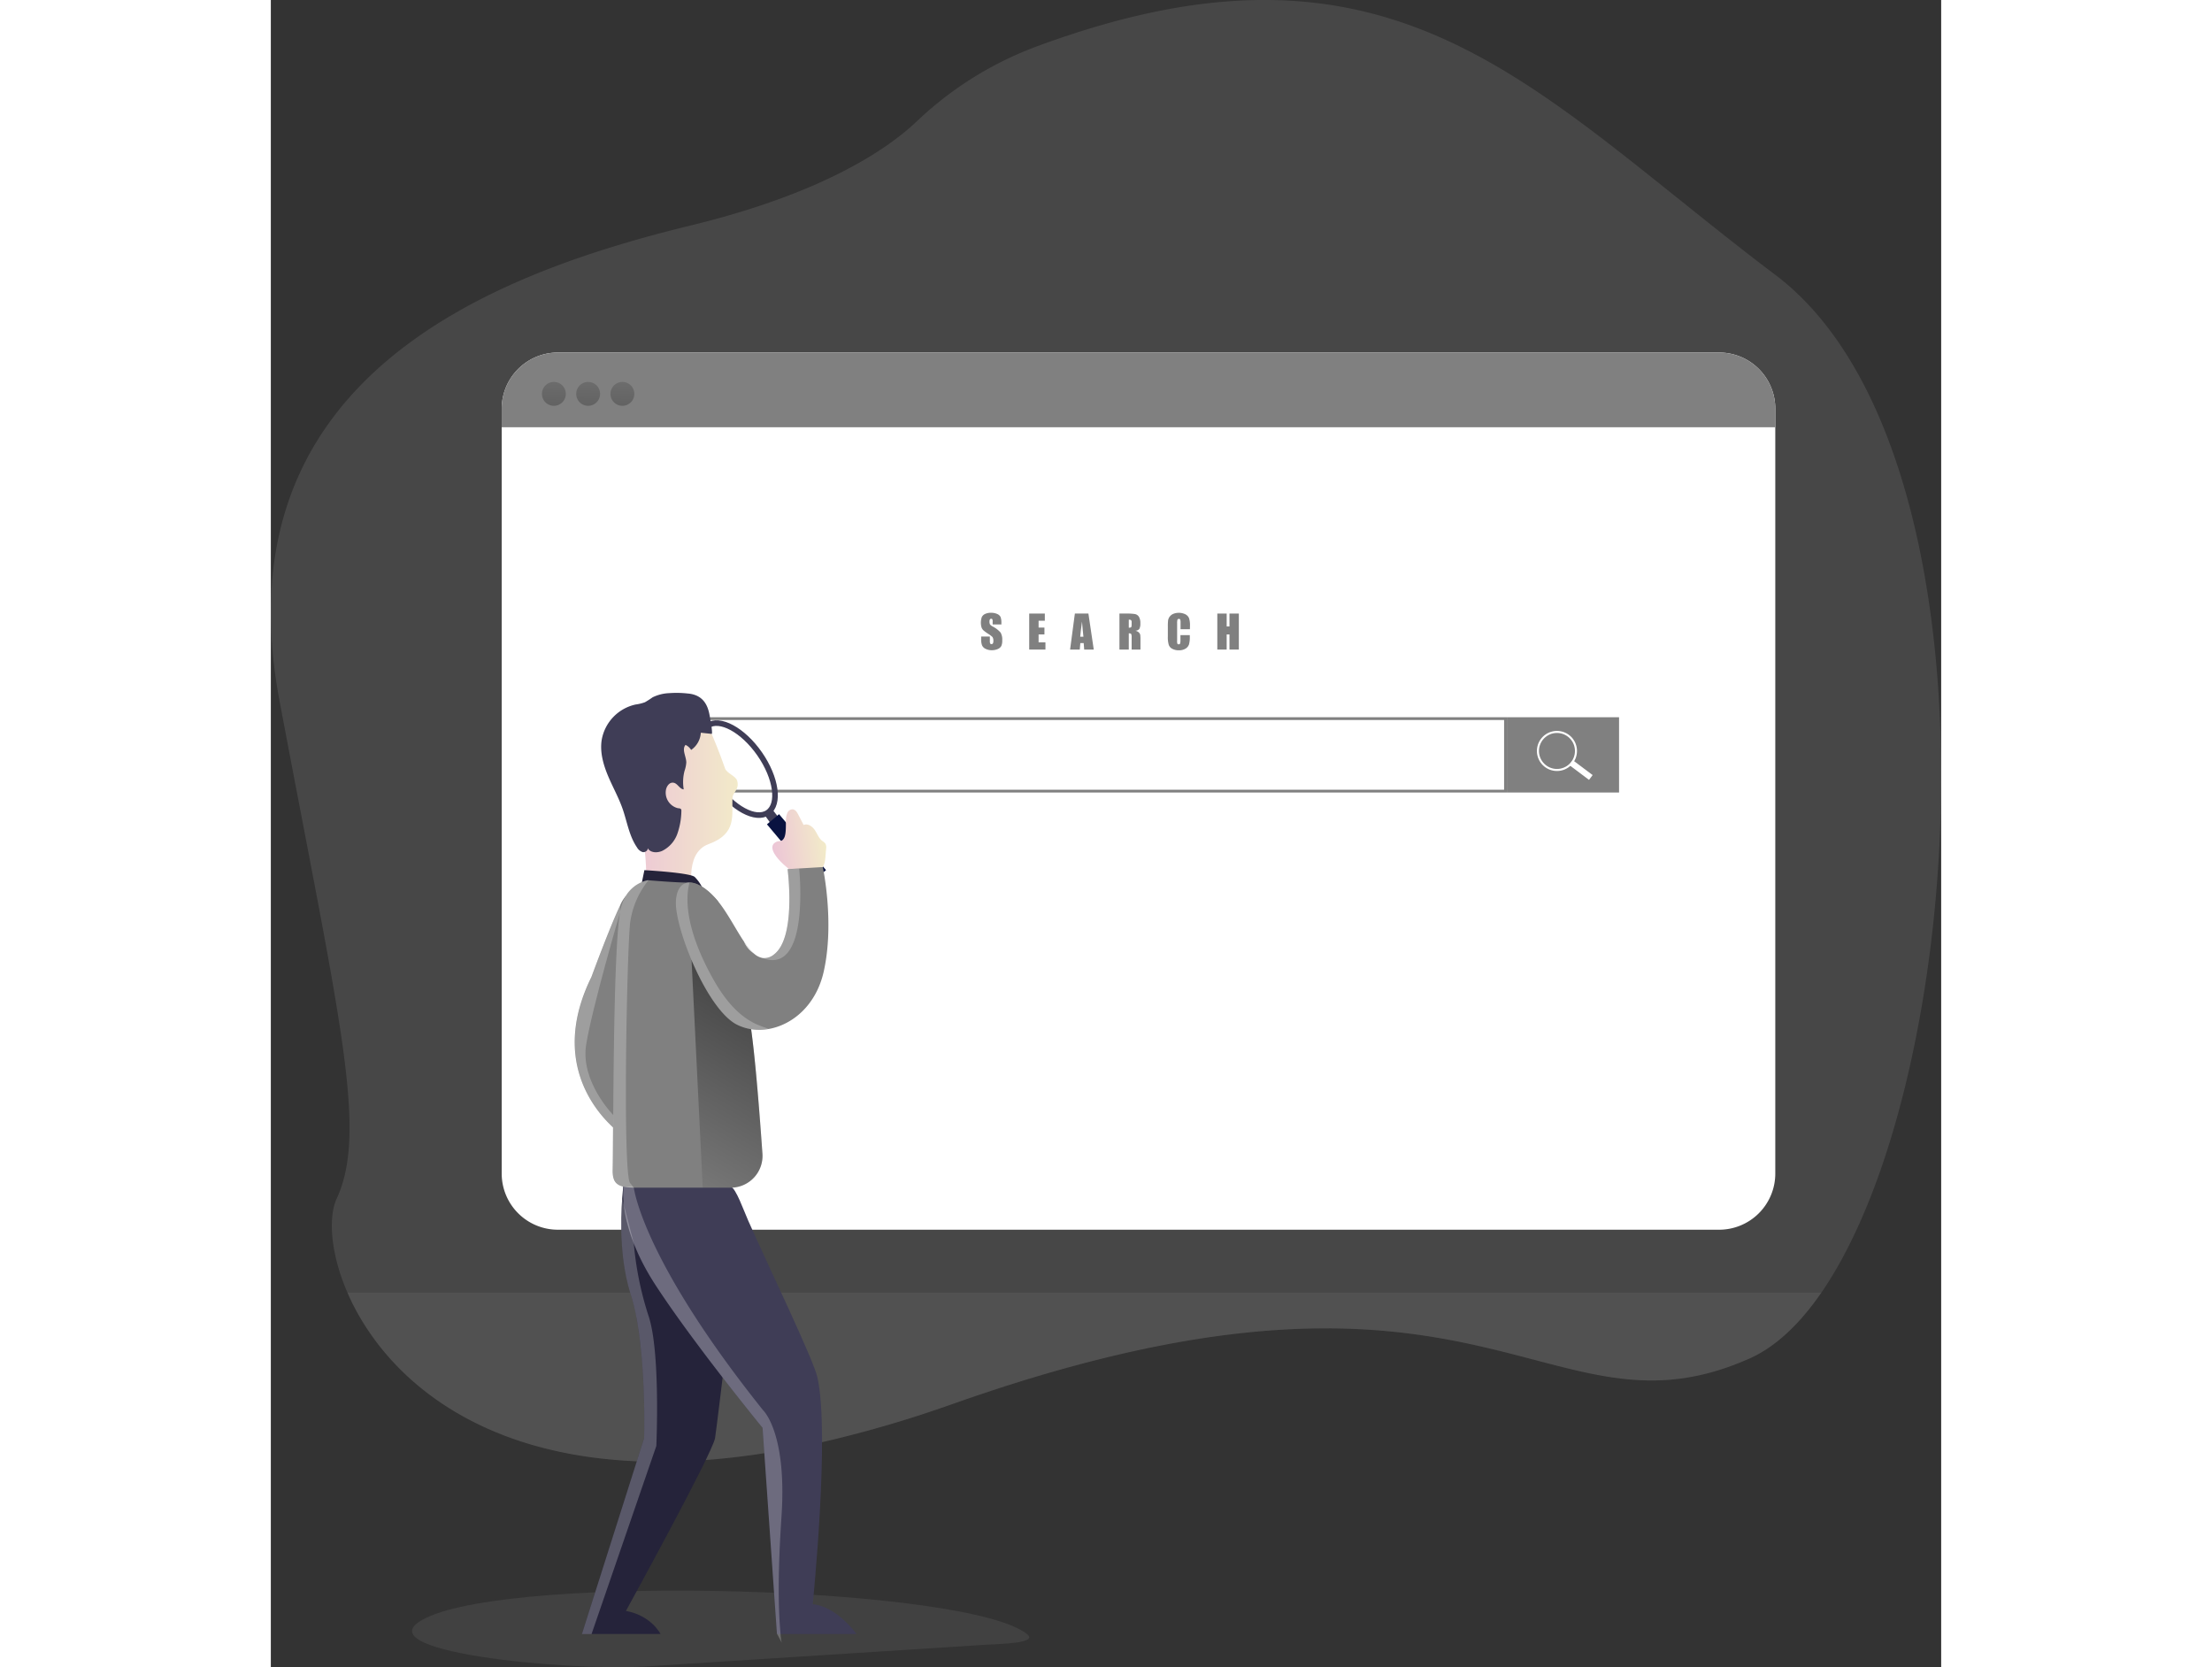 <svg id="Layer_1" data-name="Layer 1" xmlns="http://www.w3.org/2000/svg" xmlns:xlink="http://www.w3.org/1999/xlink" width="406" height="306" viewBox="0 0 597.03 595.9" class="illustration styles_illustrationTablet__1DWOa"><rect x="0" y="0" width="597.03" height="595.9" fill="#333333" stroke="none"/><defs><linearGradient id="linear-gradient" x1="101.66" y1="478.77" x2="99.41" y2="381.91" gradientTransform="matrix(1, 0, 0, -1, 0.01, 598)" gradientUnits="userSpaceOnUse"><stop offset="0" stop-opacity="0"></stop><stop offset="0.91" stop-opacity="0.8"></stop><stop offset="1"></stop></linearGradient><linearGradient id="linear-gradient-2" x1="113.9" y1="478.49" x2="111.65" y2="381.63" xlink:href="#linear-gradient"></linearGradient><linearGradient id="linear-gradient-3" x1="126.14" y1="478.2" x2="123.89" y2="381.35" xlink:href="#linear-gradient"></linearGradient><linearGradient id="linear-gradient-4" x1="231.92" y1="461.64" x2="272.9" y2="461.64" gradientTransform="translate(-106.02 -172.55)" gradientUnits="userSpaceOnUse"><stop offset="0" stop-color="#ecc4d7"></stop><stop offset="0.42" stop-color="#efd4d1"></stop><stop offset="1" stop-color="#f2eac9"></stop></linearGradient><linearGradient id="linear-gradient-5" x1="135.15" y1="169.68" x2="214.55" y2="308.2" xlink:href="#linear-gradient"></linearGradient><linearGradient id="linear-gradient-6" x1="428.12" y1="331.96" x2="447.3" y2="331.96" gradientTransform="translate(-289.11 29.28) rotate(-7.48)" xlink:href="#linear-gradient-4"></linearGradient></defs><title>web_searching</title><path d="M55.43,578.29c-24.94,12.07,51,19.11,78.61,17.34l121.22-7.74c5.24-.33,19.15-.48,15.07-3.8C249.45,567.09,88.34,562.35,55.43,578.29Z" transform="translate(0 0)" fill="#808080" opacity="0.18" style="isolation: isolate;"></path><path d="M554.22,462c-7.75,11.24-16.35,19.4-25.65,23.54-73.32,32.61-94.71-51-284.86,16.27a417.88,417.88,0,0,1-45.07,13.28C90.74,539.94,42.51,496.93,27.38,462c-6.15-14.18-6.85-27-3.87-33.49,11.26-24.4,1-64.18-20.43-178.18S76.4,98.5,150.08,80.59c47.22-11.47,70.22-27.23,80.65-37.07a125.59,125.59,0,0,1,42.11-26.58c106-39.55,157.48-4,220.66,46.42,13.95,11.09,28.48,23,44.23,34.86C620.44,160.63,607.63,384.52,554.22,462Z" transform="translate(0 0)" fill="#808080" opacity="0.27" style="isolation: isolate;"></path><path d="M554.22,462c-7.75,11.24-16.35,19.4-25.65,23.54-73.32,32.61-94.71-51-284.86,16.27C103.82,551.24,44.48,501.45,27.38,462Z" transform="translate(0 0)" fill="#808080" opacity="0.18" style="isolation: isolate;"></path><path d="M537.74,146.08V419.45a20.08,20.08,0,0,1-20.08,20.08h-415a20.08,20.08,0,0,1-20.14-20V146.08A20.09,20.09,0,0,1,102.6,126H517.65a20.08,20.08,0,0,1,20.09,20.07h0Z" transform="translate(0 0)" fill="#fff"></path><path d="M158.78,514c-.83,5.35-31.86,61.78-31.86,61.78,9.07,1.64,12.37,8.24,12.37,8.24h-28.1l22.23-70s1-33.46-4.83-51.59c-3.84-12.09-3.61-26.1-3-34.1.29-4,.66-6.48.66-6.48l41.47,18.74S159.61,508.67,158.78,514Z" transform="translate(0 0)" fill="#25233a"></path><path d="M209.35,584.05H180.88v-.15l-5.14-73.58S151.68,481,137.68,459.61s-11.6-35.52-11.6-35.52h38.3c1.94.78,4.56,8.38,6.25,12.19,7.13,16.16,23.31,49.59,24.73,56,4.55,20.25-1.67,81.11-1.67,81.11C202.35,574.16,209.35,584.05,209.35,584.05Z" transform="translate(0 0)" fill="#3f3d56"></path><path d="M441.81,283.26H137.55V256.35H441.81Zm-303.26-1H440.81V257.35H138.55Z" transform="translate(0 0)" fill="#808080"></path><rect x="441.8" y="256.36" width="40.1" height="26.9" fill="#808080"></rect><circle cx="459.7" cy="268.41" r="6.8" fill="none" stroke="#fff" stroke-miterlimit="10" stroke-width="0.73"></circle><rect x="467.19" y="270.8" width="2.15" height="8.86" transform="translate(-32.95 484.53) rotate(-53.11)" fill="#fff"></rect><path d="M537.74,146.08v6.62H82.51v-6.62A20.09,20.09,0,0,1,102.6,126H517.65a20.08,20.08,0,0,1,20.09,20.07h0Z" transform="translate(0 0)" fill="#808080"></path><path d="M105.43,140.78a4.26,4.26,0,1,1-4.26-4.26h0a4.25,4.25,0,0,1,4.26,4.24h0Z" transform="translate(0 0)" fill="url(#linear-gradient)"></path><path d="M117.68,140.78a4.26,4.26,0,1,1-4.26-4.26h0a4.25,4.25,0,0,1,4.26,4.24h0Z" transform="translate(0 0)" fill="url(#linear-gradient-2)"></path><path d="M129.92,140.78a4.26,4.26,0,1,1-4.26-4.26h0a4.25,4.25,0,0,1,4.26,4.24h0Z" transform="translate(0 0)" fill="url(#linear-gradient-3)"></path><path d="M135.19,389.16l-9.32,16.69a31.26,31.26,0,0,1-3.52-2.87c-7.25-6.67-22-24.92-7.76-53.79,0,0,6.55-17.85,10.23-25.49a11.46,11.46,0,0,1,2-3.34C129,318.85,135.19,389.16,135.19,389.16Z" transform="translate(0 0)" fill="#808080"></path><ellipse cx="166.88" cy="274.9" rx="9.54" ry="18.9" transform="translate(-127.11 144.56) rotate(-34.83)" fill="none" stroke="#3f3d56" stroke-miterlimit="10" stroke-width="2"></ellipse><polygon points="176.5 291.32 182.24 299.26 185.26 297 179.45 289.56 176.5 291.32" fill="#3f3d56"></polygon><rect x="185.06" y="289.75" width="5.65" height="26.12" transform="translate(-150.74 191.8) rotate(-40.03)" fill="#091240"></rect><path d="M157.56,262.31s2.61,6,4.81,12.39c.58,1.65,3.83,2.7,4.3,4.31.92,3.18-1.52,4.18-1.64,6-.41,6.18,1.85,12.91-8.55,16.69-9.22,3.35-5.5,18.4-5.5,18.4s-11.81,5.22-17-1.37c0,0,1.93-19.78-6.31-36.81S141.76,246.1,157.56,262.31Z" transform="translate(0 0)" fill="url(#linear-gradient-4)"></path><path d="M132.52,315.89l1-4.88s16.35.9,18,2.44a14.87,14.87,0,0,1,2.75,3.88Z" transform="translate(0 0)" fill="#25233a"></path><path d="M164.38,424.5h-34.7c-5.4-.17-7.64-1.14-7.5-6.47.26-9.73,0-76.87,2.61-92,1.59-9.31,8.42-11.11,9.93-11.4H135s10.34.89,14.63.83c4.57-.07,10.16,6.63,10.16,6.63s3.56,13.79,6.74,25.52c1.55,5.74,3,11,3.92,13.89,1.92,6.13,4.11,34.38,5.27,50.91a11.36,11.36,0,0,1-10.58,12.07h0Z" transform="translate(0 0)" fill="#808080"></path><path d="M164.38,424.5h-10l-4-81.38,16.15,4.44c1.55,5.74,3,11,3.92,13.89,1.92,6.13,4.11,34.38,5.27,50.91a11.34,11.34,0,0,1-10.51,12.11h0Z" transform="translate(0 0)" fill="url(#linear-gradient-5)"></path><path d="M157.56,262.31l-3.87-.42a8,8,0,0,1-3.46,6.15,4.83,4.83,0,0,0-2-1.8c-1.42,1.65.24,4.1.27,6.26a11.45,11.45,0,0,1-.62,3,15.67,15.67,0,0,0-.3,6.64c-1.46-.11-2.15-2.07-3.57-2.36s-2.37,1-2.72,2.23a5.72,5.72,0,0,0,4.25,6.87h.2c.33.05.72.1.9.38a1.09,1.09,0,0,1,.1.64,25.62,25.62,0,0,1-1.46,8.18,10.85,10.85,0,0,1-5.43,6.06c-1.75.77-4.2.71-5.16-1,.15.89-.93,1.6-1.82,1.41a3.61,3.61,0,0,1-2-1.68c-2.8-4.08-3.52-9.17-5.16-13.84-1.43-4.08-3.59-7.87-5.25-11.87s-2.86-8.35-2.21-12.62a15.72,15.72,0,0,1,12.12-12.73,15.56,15.56,0,0,0,3.36-.82,32.26,32.26,0,0,0,2.72-1.75,14.89,14.89,0,0,1,6-1.5,35.4,35.4,0,0,1,6.51.13c8,.61,7.69,8.23,8.27,9.87C157.27,258.16,158,262.36,157.56,262.31Z" transform="translate(0 0)" fill="#3f3d56"></path><path d="M184.14,292.63a6.1,6.1,0,0,1,.55-2.22,2,2,0,0,1,1.85-1.14c1,.11,1.56,1.07,2,1.93.64,1.22,1.27,2.44,1.9,3.67,1.45-.67,3.1.49,4,1.82s1.41,2.94,2.68,3.89a4.52,4.52,0,0,1,1.06.89,2.88,2.88,0,0,1,.29,1.91l-.21,2.58c-.13,1.68-.34,3.53-1.56,4.71a7.2,7.2,0,0,1-4,1.5,11.79,11.79,0,0,1-3.84.15,10.94,10.94,0,0,1-4.7-2.59c-1.93-1.56-7.2-6.66-3.75-8.69,1.34-.79,2.07.12,3-1.44S184,294.38,184.14,292.63Z" transform="translate(0 0)" fill="url(#linear-gradient-6)"></path><path d="M197.61,347.32c-2.72,12-11.18,19-19.71,20.47a17.91,17.91,0,0,1-11.36-1.59c-10.8-5.58-22.33-34.92-21.75-44.2.28-4.44,2.18-6.51,4.82-6.56,2.88-.07,6.65,2.28,10.16,6.6s6.4,10.13,9.32,14.46a21.35,21.35,0,0,0,3.66,4.38,6.33,6.33,0,0,0,3,1.53,5.38,5.38,0,0,0,4.17-1.33c8-6.19,4.78-30.43,4.78-30.43l4.13-.24,8.46-.5S201.58,329.7,197.61,347.32Z" transform="translate(0 0)" fill="#808080"></path><path d="M261.14,223.19H258v-1a1.76,1.76,0,0,0-.12-.85.42.42,0,0,0-.4-.18.5.5,0,0,0-.46.24,1.49,1.49,0,0,0-.15.75,2.3,2.3,0,0,0,.17,1,2.66,2.66,0,0,0,1,.79,9.46,9.46,0,0,1,2.81,2.17,5.05,5.05,0,0,1,.58,2.75,4.73,4.73,0,0,1-.32,2,2.51,2.51,0,0,1-1.24,1.1,5.14,5.14,0,0,1-2.15.44,4.8,4.8,0,0,1-2.29-.51,2.55,2.55,0,0,1-1.25-1.3,6.74,6.74,0,0,1-.29-2.23v-.84H257v1.56a2,2,0,0,0,.13.93.49.49,0,0,0,.46.21.56.56,0,0,0,.5-.26,1.5,1.5,0,0,0,.16-.78,2.42,2.42,0,0,0-.31-1.49,9.93,9.93,0,0,0-1.56-1.17,13.9,13.9,0,0,1-1.65-1.2,2.74,2.74,0,0,1-.68-1,6.11,6.11,0,0,1,.11-3.85,2.59,2.59,0,0,1,1.22-1.07,5,5,0,0,1,2-.38,5.29,5.29,0,0,1,2.22.42,2.35,2.35,0,0,1,1.22,1.06,5.71,5.71,0,0,1,.3,2.17Z" transform="translate(0 0)" fill="#808080"></path><path d="M271.07,219.3h5.58v2.57h-2.23v2.44h2.09v2.45h-2.09v2.83h2.45v2.58h-5.8Z" transform="translate(0 0)" fill="#808080"></path><path d="M292.23,219.3l1.91,12.87h-3.42l-.18-2.32h-1.2l-.2,2.32h-3.46l1.71-12.87Zm-1.78,8.27q-.26-2.19-.51-5.4-.51,3.69-.64,5.4Z" transform="translate(0 0)" fill="#808080"></path><path d="M303.32,219.3h2.37a19,19,0,0,1,3.2.18,2.19,2.19,0,0,1,1.37.93,4.28,4.28,0,0,1,.53,2.4,3.83,3.83,0,0,1-.37,2,2,2,0,0,1-1.44.64,2.54,2.54,0,0,1,1.34.66,2.05,2.05,0,0,1,.43.76,13.42,13.42,0,0,1,.08,1.9v3.4h-3.15v-4.28a2.94,2.94,0,0,0-.16-1.28c-.11-.16-.4-.25-.86-.25v5.81h-3.34Zm3.34,2.2v2.86a1.55,1.55,0,0,0,.79-.15c.16-.11.23-.44.23-1v-.76a1,1,0,0,0-.22-.8A1.23,1.23,0,0,0,306.66,221.5Z" transform="translate(0 0)" fill="#808080"></path><path d="M328.51,224.9h-3.35v-2.24a3.77,3.77,0,0,0-.11-1.21.46.46,0,0,0-.47-.24.51.51,0,0,0-.53.29,4.92,4.92,0,0,0-.11,1.27v6A4.6,4.6,0,0,0,324,230a.49.49,0,0,0,.5.29.47.47,0,0,0,.5-.29,4.39,4.39,0,0,0,.12-1.35V227h3.35v.5a9.63,9.63,0,0,1-.29,2.83A2.84,2.84,0,0,1,327,231.8a4.29,4.29,0,0,1-2.39.63,4.85,4.85,0,0,1-2.42-.54,2.51,2.51,0,0,1-1.26-1.47,9.65,9.65,0,0,1-.31-2.83v-3.76a18.17,18.17,0,0,1,.09-2.09,3,3,0,0,1,.57-1.34,3.15,3.15,0,0,1,1.31-1,5.37,5.37,0,0,1,4.37.2,2.73,2.73,0,0,1,1.26,1.42,8.51,8.51,0,0,1,.31,2.66Z" transform="translate(0 0)" fill="#808080"></path><path d="M346,219.3v12.87h-3.35v-5.41h-1v5.41h-3.35V219.3h3.35v4.6h1v-4.6Z" transform="translate(0 0)" fill="#808080"></path><path d="M128.45,422.92a12.44,12.44,0,0,1,1.26,1.54c-5.4-.16-7.64-1.13-7.5-6.46.26-9.73,0-76.87,2.61-92,1.59-9.31,8.42-11.11,9.93-11.4H135a30.81,30.81,0,0,0-6.53,14.9C127.29,338.28,125.67,420,128.45,422.92Z" transform="translate(0 0)" fill="#fff" opacity="0.24" style="isolation: isolate;"></path><path d="M177.9,367.79a17.91,17.91,0,0,1-11.36-1.59c-10.8-5.58-22.33-34.92-21.75-44.2.28-4.44,2.18-6.51,4.82-6.56,0,1-4.33,11.84,8.71,34.88C167.12,365.88,175.59,366.53,177.9,367.79Z" transform="translate(0 0)" fill="#fff" opacity="0.24" style="isolation: isolate;"></path><path d="M172.75,340.88a10.07,10.07,0,0,1-3.66-4.38A21.35,21.35,0,0,0,172.75,340.88Z" transform="translate(0 0)" fill="#fff"></path><path d="M175.76,342.45a5.38,5.38,0,0,0,4.17-1.33c8-6.19,4.78-30.43,4.78-30.43l4.13-.24S192.9,348.79,175.76,342.45Z" transform="translate(0 0)" fill="#fff" opacity="0.24" style="isolation: isolate;"></path><path d="M112.7,373.45c-2.08,13.2,9.69,25.08,9.69,25.08V403c-7.25-6.67-22-24.92-7.76-53.79,0,0,6.55-17.85,10.23-25.49V326S114.79,360.28,112.7,373.45Z" transform="translate(0 0)" fill="#fff" opacity="0.24" style="isolation: isolate;"></path><path d="M182.19,584.05a15.44,15.44,0,0,0,.44,3.1l-1.65-3.1-.08-.15-5.14-73.58S151.7,481,137.7,459.61s-11.6-35.52-11.6-35.52h2.79a6.42,6.42,0,0,1,.85.37s2.77,25.27,46.21,79.6c0,0,8.56,7.88,6.59,37.75C180.76,568.32,181.81,579.45,182.19,584.05Z" transform="translate(0 0)" fill="#fff" opacity="0.24" style="isolation: isolate;"></path><path d="M137.79,516.81l-23.16,67.24h-3.44l22.23-70s1-33.46-4.83-51.59c-3.84-12.09-3.61-26.1-3-34.1l4.14,16a116.3,116.3,0,0,0,5.25,25.9C139.33,483,137.79,516.81,137.79,516.81Z" transform="translate(0 0)" fill="#fff" opacity="0.24" style="isolation: isolate;"></path></svg>